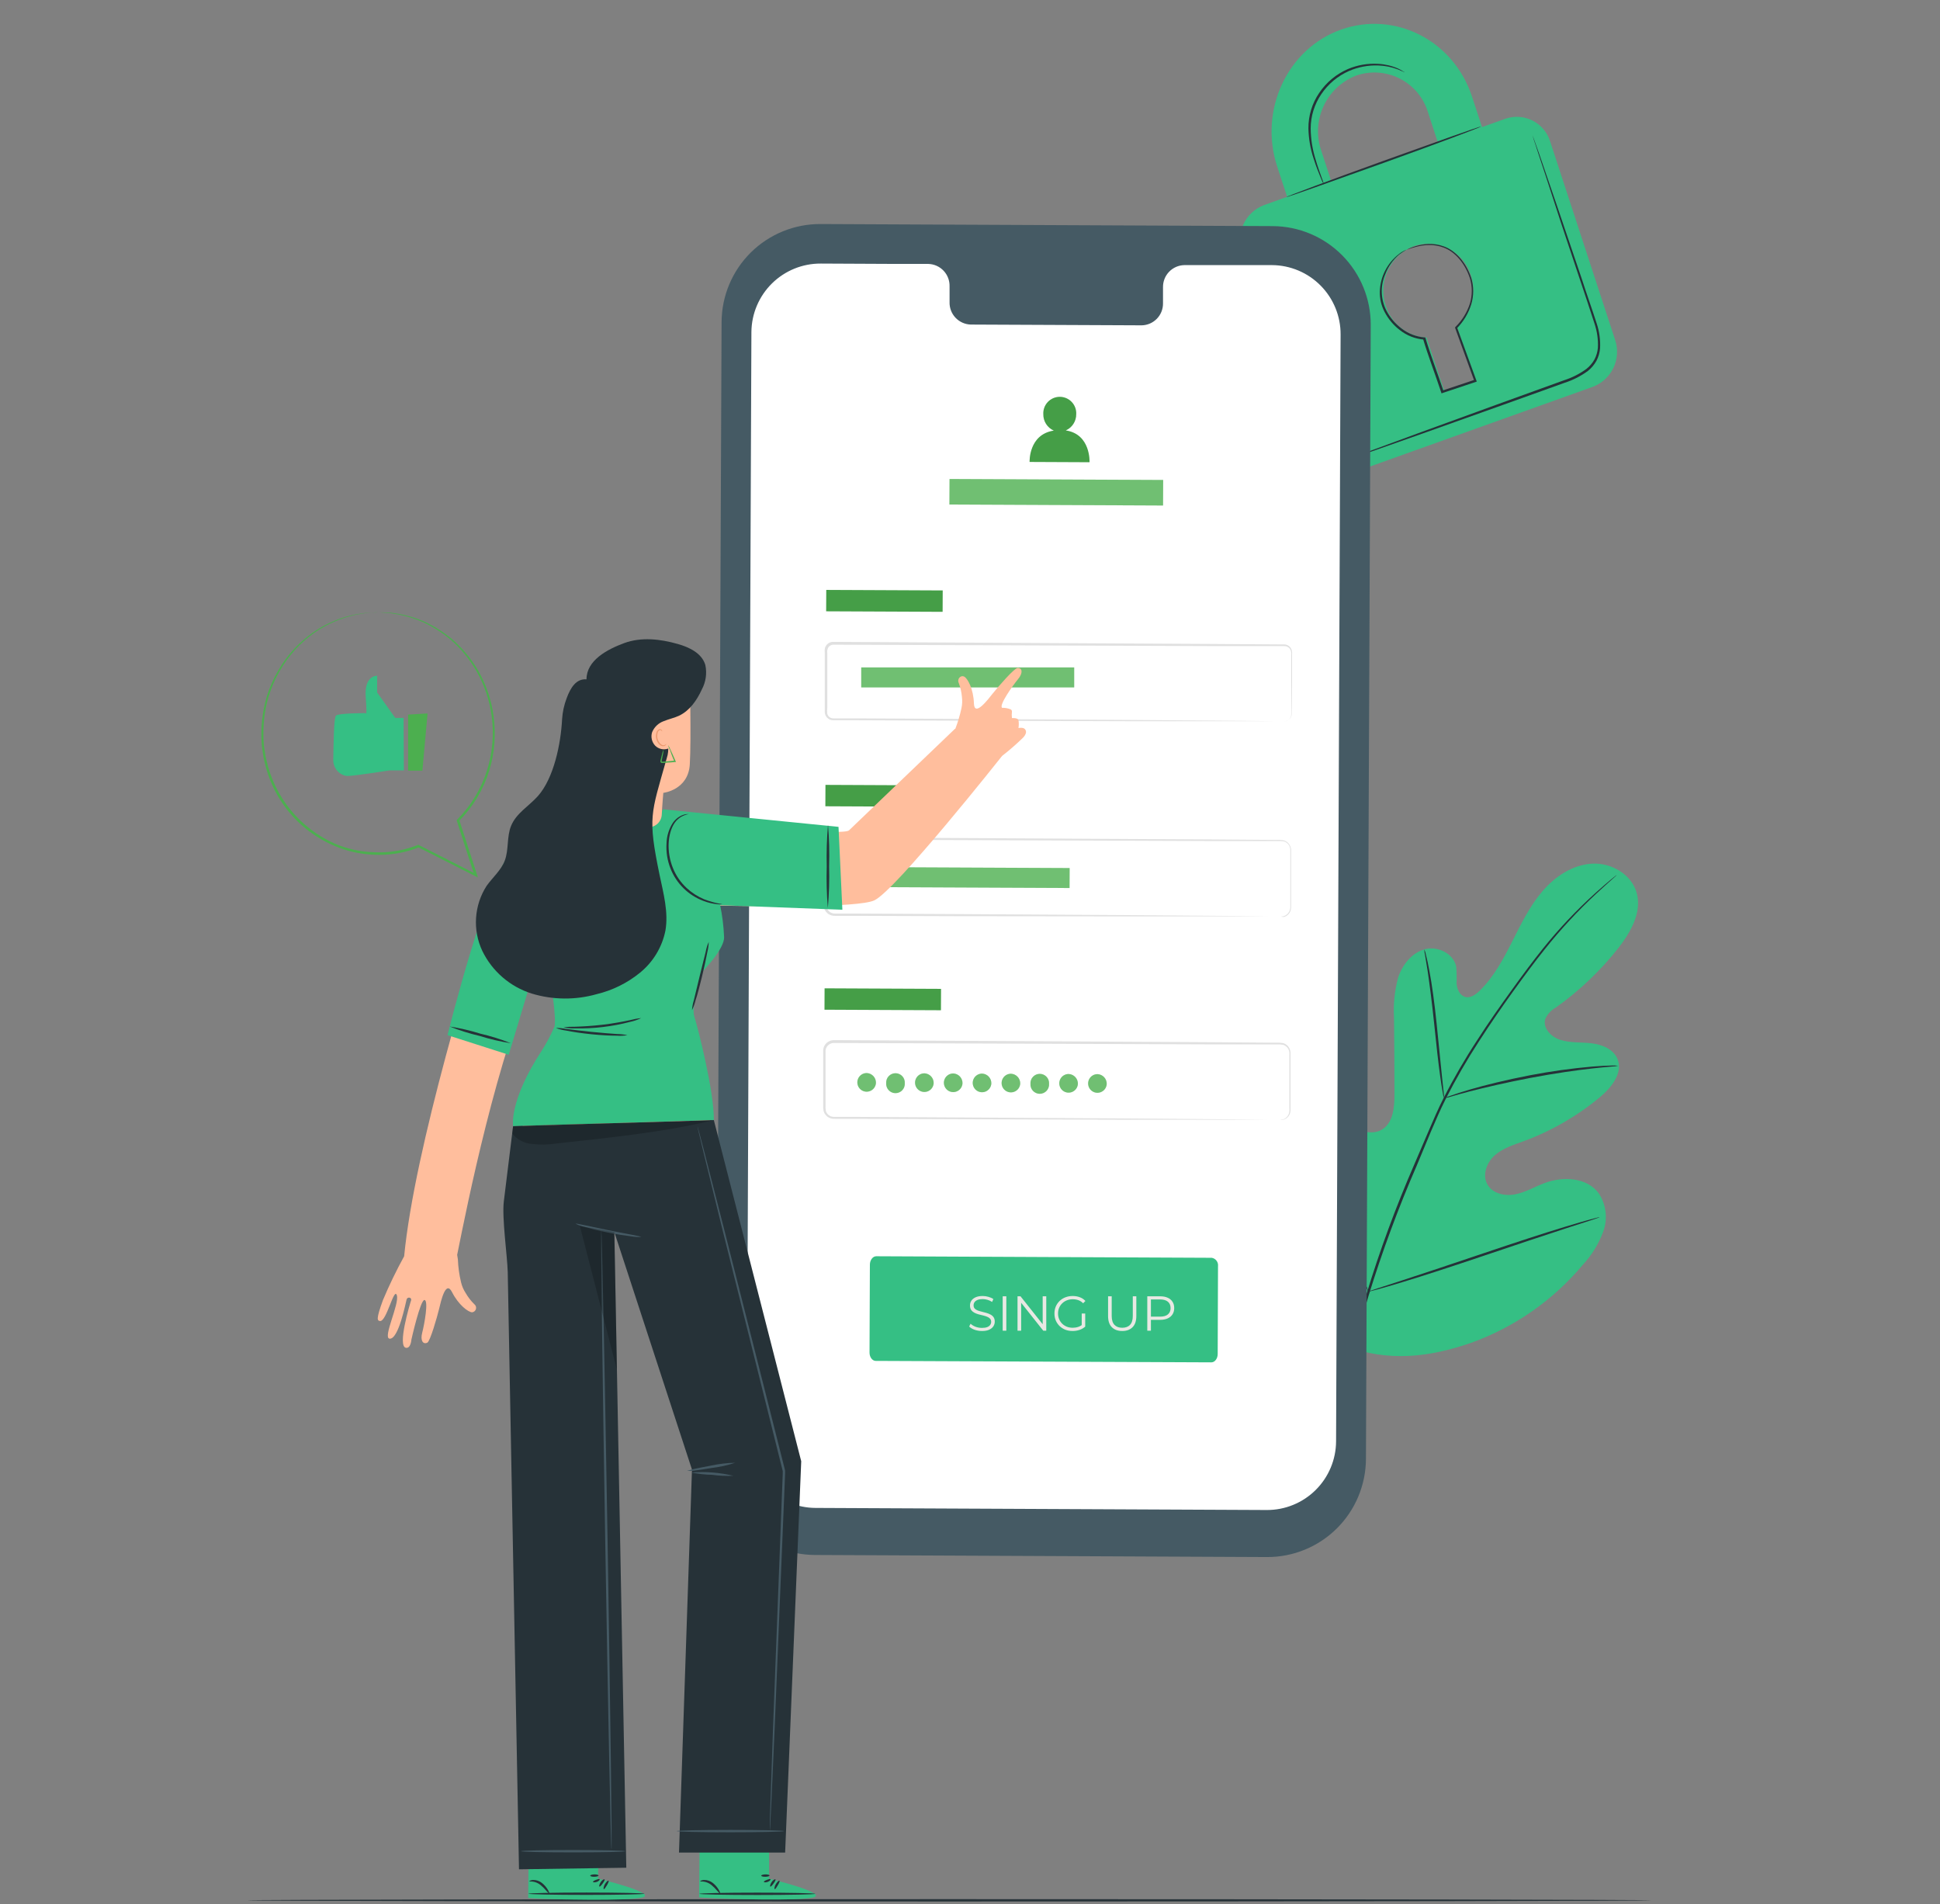 <svg width="321" height="315" viewBox="0 0 321 315" fill="none" xmlns="http://www.w3.org/2000/svg">
<rect x="0" y="0" width="321" height="315" fill="#808080" stroke="none"/>
<path d="M273.273 314.358C273.273 314.463 221.259 314.552 157.118 314.552C92.977 314.552 40.941 314.463 40.941 314.358C40.941 314.253 92.947 314.163 157.118 314.163C221.289 314.163 273.273 314.26 273.273 314.358Z" fill="#263238"/>
<path d="M222.592 222.659C211.019 214.577 208.398 199.574 208.855 186.084C208.929 183.836 208.682 181.454 209.753 179.484C210.825 177.514 213.326 176.159 215.341 177.103C217.012 177.889 217.738 179.837 218.675 181.447C219.924 183.592 221.755 185.34 223.955 186.488C225.386 187.237 227.161 187.687 228.577 186.908C230.525 185.836 230.749 183.162 230.734 180.915C230.734 176.735 230.709 172.561 230.659 168.391C230.525 166.152 230.752 163.906 231.333 161.74C232.03 159.612 233.581 157.642 235.7 157.043C237.82 156.444 240.464 157.68 240.944 159.867C241.026 160.793 241.049 161.724 241.011 162.653C241.071 163.59 241.506 164.616 242.382 164.901C243.258 165.185 244.172 164.534 244.846 163.874C247.153 161.627 248.726 158.698 250.187 155.807C251.648 152.916 253.078 149.942 255.176 147.478C257.273 145.013 260.172 143.058 263.415 142.871C266.658 142.684 270.037 144.676 270.846 147.822C271.655 150.968 269.819 154.182 267.849 156.736C264.877 160.527 261.373 163.87 257.445 166.661C256.679 167.079 256.067 167.733 255.7 168.526C255.213 170.024 256.629 171.522 258.104 171.994C259.775 172.548 261.587 172.376 263.348 172.586C265.108 172.795 266.981 173.56 267.647 175.207C268.561 177.499 266.644 179.896 264.763 181.469C260.988 184.615 256.701 187.091 252.09 188.788C250.442 189.387 248.711 189.919 247.378 191.072C246.045 192.226 245.251 194.241 246.052 195.821C246.854 197.402 248.914 197.904 250.644 197.581C252.374 197.259 253.91 196.331 255.558 195.709C258.636 194.548 262.606 194.758 264.546 197.417C265.147 198.333 265.528 199.376 265.658 200.463C265.788 201.551 265.664 202.654 265.295 203.686C264.546 205.74 263.392 207.622 261.902 209.222C256.996 215.083 250.622 219.537 243.431 222.128C236.292 224.6 229.678 225.274 222.585 222.674" fill="#35BF84"/>
<path d="M267.55 144.721C267.55 144.721 267.483 144.796 267.333 144.931L266.666 145.523C266.082 146.047 265.22 146.811 264.134 147.822C261.055 150.682 258.195 153.769 255.58 157.058C253.91 159.133 252.18 161.485 250.337 164.039C248.494 166.593 246.592 169.35 244.704 172.279C242.692 175.367 240.849 178.563 239.184 181.851C238.315 183.567 237.551 185.357 236.764 187.185L234.442 192.765C231.381 199.794 228.716 206.989 226.457 214.315C224.638 220.31 223.384 226.461 222.712 232.689C222.276 236.892 222.206 241.125 222.502 245.341C222.622 246.839 222.735 247.985 222.839 248.764C222.884 249.138 222.914 249.438 222.944 249.655V249.962C222.912 249.865 222.889 249.764 222.877 249.663C222.839 249.445 222.794 249.153 222.735 248.779C222.6 248.03 222.457 246.846 222.323 245.348C221.961 241.125 221.986 236.878 222.397 232.659C223.028 226.405 224.255 220.224 226.06 214.203C228.3 206.856 230.958 199.643 234.023 192.6L236.405 187.042C237.191 185.222 237.963 183.417 238.839 181.694C240.516 178.396 242.374 175.192 244.404 172.099C246.322 169.103 248.255 166.391 250.075 163.859C251.895 161.328 253.655 158.961 255.318 156.893C257.96 153.613 260.858 150.547 263.985 147.725C265.093 146.729 265.977 145.98 266.576 145.478L267.273 144.916C267.358 144.842 267.451 144.776 267.55 144.721Z" fill="#263238"/>
<path d="M238.936 181.679C238.831 181.371 238.758 181.052 238.719 180.728C238.599 180.106 238.464 179.23 238.307 178.091C237.985 175.844 237.655 172.766 237.303 169.357C236.951 165.949 236.554 162.863 236.225 160.639C236.052 159.53 235.903 158.639 235.798 158.017C235.716 157.699 235.673 157.372 235.67 157.043C235.799 157.343 235.892 157.657 235.948 157.979C236.112 158.594 236.3 159.477 236.509 160.594C236.936 162.841 237.356 165.897 237.708 169.312C238.06 172.728 238.359 175.724 238.592 178.054C238.704 179.102 238.801 179.994 238.876 180.705C238.935 181.027 238.955 181.353 238.936 181.679Z" fill="#263238"/>
<path d="M267.759 176.301C267.395 176.38 267.024 176.426 266.651 176.436C265.902 176.503 264.838 176.593 263.52 176.743C260.883 177.028 257.258 177.552 253.28 178.301C249.303 179.05 245.73 179.896 243.161 180.548C241.88 180.878 240.846 181.177 240.165 181.38C239.801 181.509 239.424 181.599 239.041 181.649C239.387 181.475 239.748 181.332 240.12 181.222C240.824 180.975 241.842 180.631 243.116 180.263C245.67 179.514 249.243 178.623 253.235 177.859C256.617 177.212 260.03 176.737 263.46 176.436C264.786 176.324 265.857 176.279 266.606 176.264C266.991 176.237 267.377 176.25 267.759 176.301Z" fill="#263238"/>
<path d="M226.427 213.678C226.347 213.57 226.282 213.452 226.232 213.326L225.738 212.285C225.311 211.379 224.734 210.038 224.045 208.398C222.652 205.102 220.877 200.488 218.989 195.364C217.102 190.241 215.364 185.627 214.045 182.293C213.401 180.675 212.869 179.35 212.472 178.361L212.053 177.29C211.995 177.166 211.954 177.035 211.933 176.9C212.013 177.009 212.078 177.127 212.128 177.252L212.622 178.294C213.042 179.2 213.626 180.541 214.315 182.181C215.708 185.477 217.484 190.091 219.371 195.214C221.259 200.338 222.997 204.952 224.315 208.285C224.959 209.903 225.491 211.229 225.88 212.218C226.053 212.645 226.195 212.967 226.307 213.289C226.365 213.412 226.406 213.544 226.427 213.678Z" fill="#263238"/>
<path d="M264.688 201.342C264.568 201.411 264.44 201.463 264.306 201.499L263.198 201.873L259.101 203.199C255.64 204.323 250.861 205.926 245.618 207.694C240.374 209.461 235.573 211.034 232.09 212.083C230.352 212.615 228.936 213.019 227.955 213.289L226.824 213.581C226.693 213.623 226.557 213.65 226.42 213.663C226.54 213.595 226.668 213.542 226.802 213.506L227.91 213.132L232.008 211.806C235.468 210.682 240.247 209.079 245.49 207.312C250.734 205.544 255.528 203.971 259.011 202.922C260.756 202.39 262.164 201.986 263.153 201.716L264.284 201.424C264.415 201.382 264.551 201.355 264.688 201.342Z" fill="#263238"/>
<path d="M249.079 19.646L245.221 21.024L243.566 15.983C240.524 6.687 230.832 1.751 221.926 4.889C213.02 8.028 208.278 18.222 211.319 27.518L212.975 32.559L209.102 33.945C207.625 34.518 206.426 35.637 205.754 37.072C205.081 38.506 204.987 40.144 205.492 41.645L216.225 74.446C216.448 75.189 216.818 75.88 217.313 76.478C217.808 77.075 218.419 77.567 219.107 77.924C219.796 78.281 220.55 78.496 221.324 78.556C222.097 78.616 222.875 78.52 223.611 78.273L263.588 63.974C265.084 63.402 266.3 62.273 266.98 60.823C267.661 59.373 267.752 57.715 267.235 56.199L256.494 23.398C256.266 22.657 255.89 21.97 255.39 21.377C254.89 20.784 254.275 20.298 253.583 19.947C252.891 19.597 252.136 19.39 251.362 19.338C250.588 19.286 249.811 19.391 249.079 19.646ZM218.607 24.889C217.787 22.472 217.935 19.831 219.018 17.52C220.102 15.21 222.037 13.408 224.42 12.492C225.596 12.09 226.842 11.928 228.082 12.018C229.322 12.107 230.532 12.445 231.638 13.012C232.745 13.579 233.726 14.363 234.523 15.318C235.32 16.272 235.917 17.377 236.277 18.567L237.925 23.608L220.255 29.93L218.607 24.889ZM241.079 53.997L243.82 62.371C243.871 62.539 243.854 62.72 243.775 62.876C243.695 63.032 243.559 63.152 243.393 63.21L239.551 64.581C239.398 64.623 239.234 64.605 239.095 64.529C238.955 64.454 238.85 64.328 238.802 64.176L236.038 55.84C234.514 55.757 233.051 55.21 231.846 54.273C230.642 53.336 229.752 52.053 229.296 50.596C228.645 48.67 228.764 46.567 229.628 44.727C230.492 42.887 232.035 41.452 233.933 40.724C234.87 40.404 235.862 40.275 236.85 40.347C237.838 40.418 238.801 40.688 239.682 41.139C240.564 41.591 241.345 42.215 241.98 42.975C242.615 43.735 243.091 44.615 243.378 45.563C243.86 47.042 243.9 48.631 243.493 50.133C243.086 51.635 242.249 52.985 241.086 54.019L241.079 53.997Z" fill="#35BF84"/>
<path d="M245.049 20.934C245.049 21.039 237.895 23.728 228.997 26.926C220.098 30.125 212.84 32.694 212.802 32.619C212.765 32.544 219.956 29.833 228.862 26.627C237.768 23.421 245.011 20.837 245.049 20.934Z" fill="#263238"/>
<path d="M253.543 22.312C253.576 22.377 253.603 22.445 253.625 22.514C253.685 22.664 253.753 22.859 253.842 23.099C254.037 23.645 254.307 24.402 254.644 25.346L257.52 33.72C258.719 37.271 260.149 41.48 261.737 46.154C262.486 48.499 263.37 50.941 264.194 53.51C264.635 54.834 264.826 56.228 264.756 57.622C264.693 58.347 264.486 59.052 264.149 59.697C263.789 60.34 263.309 60.907 262.734 61.367C261.576 62.212 260.292 62.867 258.929 63.307L255.071 64.693L247.768 67.307L235.401 71.712L227.049 74.648L224.802 75.397L224.203 75.592C224.139 75.62 224.07 75.638 224 75.644C224 75.644 224.06 75.644 224.188 75.554L224.772 75.322L227.019 74.476L235.326 71.42L247.67 66.925L254.959 64.289L258.816 62.895C260.141 62.473 261.388 61.838 262.509 61.015C263.044 60.588 263.492 60.062 263.827 59.465C264.144 58.868 264.336 58.213 264.389 57.54C264.458 56.197 264.275 54.853 263.85 53.577C263.041 51.031 262.187 48.566 261.415 46.222C259.857 41.54 258.419 37.316 257.281 33.765C256.142 30.215 255.183 27.361 254.524 25.353C254.21 24.372 253.97 23.608 253.775 23.054L253.595 22.454C253.573 22.409 253.555 22.361 253.543 22.312Z" fill="#263238"/>
<path d="M232.45 11.983C232.45 11.983 232.053 11.788 231.319 11.488C230.272 11.086 229.166 10.864 228.045 10.829C226.385 10.772 224.732 11.084 223.207 11.743C221.351 12.563 219.765 13.89 218.63 15.571C217.487 17.247 216.874 19.227 216.87 21.256C216.885 22.919 217.137 24.571 217.619 26.162C218.008 27.526 218.413 28.612 218.682 29.368C218.841 29.752 218.972 30.148 219.072 30.552C218.859 30.192 218.681 29.814 218.54 29.421C218.233 28.672 217.791 27.608 217.356 26.237C216.823 24.629 216.533 22.95 216.495 21.256C216.475 19.151 217.103 17.09 218.293 15.354C219.468 13.611 221.119 12.244 223.049 11.414C224.622 10.751 226.327 10.459 228.03 10.56C229.175 10.618 230.3 10.884 231.349 11.346C231.629 11.476 231.9 11.626 232.158 11.796C232.264 11.842 232.363 11.905 232.45 11.983Z" fill="#263238"/>
<path d="M232.794 41.293C232.914 41.221 233.039 41.158 233.169 41.106C233.544 40.937 233.932 40.799 234.33 40.694C234.961 40.508 235.612 40.397 236.27 40.364C237.164 40.316 238.059 40.451 238.899 40.761C240.817 41.435 242.577 43.39 243.446 46.005C243.862 47.407 243.862 48.901 243.446 50.304C242.984 51.827 242.156 53.213 241.034 54.341L241.079 54.139C242.075 56.873 243.161 59.839 244.285 62.933L244.352 63.12L244.165 63.188L242.449 63.757L238.704 65.008L238.517 65.068L238.457 64.88C237.431 61.779 236.307 58.888 235.461 56.049L235.626 56.177C234.161 56.055 232.765 55.505 231.611 54.596C230.566 53.792 229.71 52.769 229.101 51.6C228.552 50.563 228.279 49.402 228.307 48.229C228.342 47.03 228.641 45.854 229.184 44.784C229.727 43.715 230.499 42.778 231.446 42.042C231.836 41.726 232.273 41.473 232.742 41.293C232.319 41.544 231.909 41.817 231.513 42.109C230.473 42.989 229.676 44.122 229.199 45.398C228.789 46.36 228.597 47.401 228.637 48.446C228.678 49.491 228.949 50.515 229.431 51.443C230.029 52.568 230.865 53.549 231.88 54.319C232.982 55.183 234.313 55.704 235.708 55.817H235.835L235.873 55.929C236.697 58.716 237.828 61.63 238.869 64.746L238.622 64.626L242.367 63.375L244.075 62.798L243.955 63.053C242.839 59.959 241.76 56.986 240.772 54.252V54.139L240.861 54.049C241.95 52.968 242.762 51.639 243.228 50.177C243.626 48.835 243.626 47.406 243.228 46.065C242.412 43.548 240.727 41.638 238.899 40.964C238.09 40.651 237.226 40.506 236.36 40.536C235.713 40.551 235.069 40.639 234.442 40.799C233.326 41.076 232.802 41.331 232.794 41.293Z" fill="#263238"/>
<path d="M209.641 257.573L134.819 257.228C130.498 257.204 126.363 255.466 123.323 252.396C120.282 249.326 118.584 245.175 118.602 240.854L119.396 53.285C119.405 51.144 119.836 49.026 120.663 47.052C121.491 45.078 122.7 43.286 124.221 41.779C125.742 40.273 127.544 39.081 129.526 38.271C131.508 37.461 133.63 37.05 135.77 37.061L210.585 37.405C214.906 37.427 219.042 39.163 222.084 42.232C225.126 45.3 226.825 49.451 226.809 53.772L226.015 241.333C226.007 243.475 225.576 245.593 224.748 247.568C223.921 249.543 222.712 251.336 221.192 252.844C219.671 254.352 217.869 255.546 215.887 256.357C213.905 257.168 211.783 257.581 209.641 257.573Z" fill="#455A64"/>
<path d="M210.473 43.855H195.971C195.498 43.863 195.031 43.965 194.597 44.154C194.164 44.344 193.771 44.617 193.443 44.957C193.115 45.298 192.857 45.7 192.684 46.141C192.511 46.581 192.427 47.052 192.436 47.525V50.154C192.445 50.627 192.36 51.097 192.187 51.537C192.014 51.977 191.756 52.379 191.428 52.719C191.099 53.059 190.707 53.331 190.273 53.52C189.84 53.708 189.373 53.809 188.9 53.817L160.631 53.69C159.675 53.664 158.768 53.26 158.109 52.566C157.45 51.873 157.094 50.946 157.118 49.989V47.36C157.142 46.405 156.787 45.479 156.13 44.786C155.473 44.092 154.568 43.687 153.613 43.66H148.512L135.815 43.6C132.795 43.582 129.891 44.761 127.739 46.88C125.587 48.998 124.362 51.883 124.332 54.903L123.583 237.985C123.576 239.483 123.865 240.968 124.432 242.355C124.999 243.741 125.833 245.003 126.888 246.067C127.942 247.131 129.196 247.977 130.577 248.557C131.959 249.137 133.441 249.438 134.939 249.445L209.604 249.79C211.103 249.797 212.589 249.508 213.976 248.941C215.364 248.374 216.626 247.539 217.691 246.483C218.756 245.428 219.603 244.174 220.183 242.791C220.763 241.409 221.065 239.926 221.072 238.427L221.821 55.345C221.839 52.317 220.653 49.405 218.525 47.251C216.397 45.096 213.501 43.874 210.473 43.855Z" fill="white"/>
<path d="M200.428 225.364L144.909 225.124C144.332 225.124 143.868 224.495 143.875 223.731L143.935 209.207C143.935 208.458 144.407 207.813 144.984 207.813L200.503 208.068C200.823 208.123 201.109 208.3 201.301 208.561C201.494 208.822 201.578 209.147 201.537 209.469L201.484 223.978C201.484 224.749 201.005 225.371 200.428 225.364Z" fill="#35BF84"/>
<path d="M162.476 220.177C162.053 220.177 161.646 220.11 161.256 219.974C160.871 219.833 160.573 219.654 160.362 219.437L160.597 218.974C160.798 219.169 161.066 219.334 161.402 219.47C161.744 219.6 162.102 219.665 162.476 219.665C162.834 219.665 163.124 219.622 163.346 219.535C163.574 219.443 163.739 219.321 163.842 219.169C163.95 219.017 164.004 218.849 164.004 218.665C164.004 218.443 163.939 218.264 163.809 218.128C163.685 217.993 163.519 217.887 163.313 217.811C163.107 217.73 162.88 217.659 162.63 217.6C162.381 217.54 162.132 217.478 161.882 217.413C161.633 217.342 161.402 217.25 161.191 217.136C160.985 217.022 160.817 216.873 160.687 216.689C160.562 216.499 160.5 216.253 160.5 215.949C160.5 215.667 160.573 215.41 160.719 215.177C160.871 214.938 161.102 214.748 161.411 214.607C161.72 214.461 162.115 214.388 162.598 214.388C162.918 214.388 163.235 214.434 163.549 214.526C163.864 214.613 164.135 214.735 164.362 214.892L164.159 215.372C163.915 215.209 163.655 215.09 163.378 215.014C163.107 214.938 162.844 214.9 162.59 214.9C162.248 214.9 161.966 214.946 161.744 215.038C161.522 215.131 161.356 215.255 161.248 215.412C161.145 215.564 161.093 215.738 161.093 215.933C161.093 216.155 161.156 216.334 161.28 216.47C161.411 216.605 161.579 216.711 161.785 216.787C161.996 216.863 162.226 216.93 162.476 216.99C162.725 217.05 162.972 217.115 163.216 217.185C163.465 217.256 163.693 217.348 163.899 217.462C164.11 217.57 164.278 217.716 164.403 217.901C164.533 218.085 164.598 218.326 164.598 218.624C164.598 218.901 164.522 219.158 164.37 219.397C164.219 219.63 163.986 219.82 163.671 219.966C163.362 220.107 162.964 220.177 162.476 220.177ZM165.909 220.129V214.437H166.511V220.129H165.909ZM168.363 220.129V214.437H168.859L172.786 219.381H172.526V214.437H173.12V220.129H172.624L168.704 215.185H168.965V220.129H168.363ZM177.474 220.177C177.04 220.177 176.639 220.107 176.27 219.966C175.907 219.82 175.59 219.616 175.319 219.356C175.053 219.096 174.845 218.79 174.693 218.437C174.546 218.085 174.473 217.7 174.473 217.283C174.473 216.865 174.546 216.48 174.693 216.128C174.845 215.776 175.056 215.469 175.327 215.209C175.598 214.949 175.915 214.748 176.278 214.607C176.647 214.461 177.048 214.388 177.482 214.388C177.916 214.388 178.311 214.456 178.669 214.591C179.032 214.727 179.341 214.933 179.596 215.209L179.222 215.591C178.983 215.353 178.72 215.182 178.433 215.079C178.146 214.976 177.837 214.925 177.506 214.925C177.154 214.925 176.829 214.984 176.53 215.103C176.238 215.217 175.98 215.383 175.758 215.599C175.541 215.811 175.37 216.06 175.246 216.348C175.126 216.629 175.067 216.941 175.067 217.283C175.067 217.619 175.126 217.93 175.246 218.218C175.37 218.505 175.541 218.757 175.758 218.974C175.98 219.185 176.238 219.351 176.53 219.47C176.829 219.584 177.151 219.641 177.498 219.641C177.823 219.641 178.13 219.592 178.417 219.494C178.71 219.397 178.978 219.231 179.222 218.998L179.563 219.454C179.292 219.692 178.975 219.874 178.612 219.999C178.249 220.118 177.869 220.177 177.474 220.177ZM178.986 219.381V217.283H179.563V219.454L178.986 219.381ZM185.688 220.177C184.961 220.177 184.389 219.969 183.972 219.551C183.554 219.134 183.346 218.516 183.346 217.697V214.437H183.947V217.673C183.947 218.345 184.099 218.841 184.403 219.161C184.706 219.481 185.135 219.641 185.688 219.641C186.246 219.641 186.677 219.481 186.98 219.161C187.284 218.841 187.436 218.345 187.436 217.673V214.437H188.021V217.697C188.021 218.516 187.813 219.134 187.395 219.551C186.983 219.969 186.414 220.177 185.688 220.177ZM189.834 220.129V214.437H191.965C192.447 214.437 192.862 214.515 193.209 214.673C193.556 214.824 193.822 215.047 194.006 215.339C194.196 215.627 194.29 215.976 194.29 216.388C194.29 216.789 194.196 217.136 194.006 217.429C193.822 217.716 193.556 217.939 193.209 218.096C192.862 218.253 192.447 218.332 191.965 218.332H190.168L190.436 218.047V220.129H189.834ZM190.436 218.096L190.168 217.803H191.949C192.518 217.803 192.949 217.681 193.241 217.437C193.54 217.188 193.689 216.838 193.689 216.388C193.689 215.933 193.54 215.581 193.241 215.331C192.949 215.082 192.518 214.957 191.949 214.957H190.168L190.436 214.673V218.096Z" fill="#E8E8E3"/>
<path d="M155.983 97.674L136.718 97.586L136.701 101.122L155.967 101.209L155.983 97.674Z" fill="#4CAF4F"/>
<path opacity="0.1" d="M155.983 97.674L136.718 97.586L136.701 101.122L155.967 101.209L155.983 97.674Z" fill="black"/>
<path d="M212.458 119.381C212.609 119.366 212.758 119.33 212.9 119.276C213.107 119.195 213.287 119.057 213.42 118.878C213.552 118.699 213.632 118.487 213.649 118.265C213.649 117.074 213.649 115.336 213.649 113.104C213.649 111.988 213.649 110.737 213.649 109.359C213.649 109.022 213.649 108.67 213.649 108.317C213.698 107.976 213.623 107.628 213.439 107.336C213.336 107.196 213.202 107.082 213.047 107.003C212.892 106.924 212.721 106.881 212.548 106.879H211.379H200.555L137.905 106.647C137.745 106.644 137.586 106.68 137.443 106.752C137.299 106.824 137.175 106.929 137.081 107.059C136.9 107.352 136.831 107.7 136.886 108.04C136.886 108.789 136.886 109.538 136.886 110.287C136.886 111.786 136.886 113.284 136.886 114.782C136.886 115.531 136.886 116.28 136.886 117.029C136.855 117.378 136.855 117.729 136.886 118.078C136.926 118.227 136.999 118.366 137.1 118.483C137.202 118.599 137.328 118.692 137.471 118.752C137.618 118.81 137.776 118.839 137.935 118.834H141.748L158.384 118.924L186.548 119.096L205.537 119.246L210.697 119.306H212.038C212.345 119.306 212.495 119.306 212.495 119.306H212.038H210.697H205.537H186.548L158.384 119.216L141.748 119.149H137.935C137.725 119.157 137.516 119.121 137.321 119.044C137.124 118.96 136.948 118.832 136.808 118.669C136.668 118.507 136.567 118.315 136.512 118.108C136.469 117.911 136.453 117.709 136.467 117.508V116.954C136.467 116.205 136.467 115.456 136.467 114.707C136.467 113.209 136.467 111.711 136.467 110.213C136.467 109.464 136.467 108.714 136.467 107.965C136.453 107.766 136.453 107.566 136.467 107.366C136.495 107.146 136.58 106.937 136.714 106.759C136.843 106.579 137.014 106.432 137.213 106.331C137.411 106.231 137.631 106.18 137.853 106.183L200.503 106.527L211.327 106.602H212.495C212.701 106.602 212.904 106.652 213.086 106.747C213.269 106.842 213.426 106.98 213.544 107.149C213.755 107.475 213.84 107.866 213.784 108.25C213.784 108.602 213.784 108.954 213.784 109.291C213.784 110.655 213.784 111.905 213.784 113.036C213.784 115.284 213.731 117.006 213.716 118.205C213.698 118.435 213.614 118.656 213.475 118.84C213.335 119.025 213.146 119.165 212.93 119.246C212.788 119.334 212.624 119.381 212.458 119.381Z" fill="#E0E0E0"/>
<path d="M177.739 110.407H142.504V113.711H177.739V110.407Z" fill="#4CAF4F"/>
<path opacity="0.2" d="M177.739 110.407H142.504V113.711H177.739V110.407Z" fill="white"/>
<path d="M155.851 129.927L136.586 129.839L136.57 133.375L155.835 133.462L155.851 129.927Z" fill="#4CAF4F"/>
<path opacity="0.1" d="M155.851 129.927L136.586 129.839L136.57 133.375L155.835 133.462L155.851 129.927Z" fill="black"/>
<path d="M211.971 151.635C212.122 151.616 212.272 151.589 212.42 151.553C212.63 151.486 212.822 151.375 212.985 151.228C213.148 151.081 213.277 150.9 213.364 150.699C213.482 150.396 213.528 150.071 213.499 149.747C213.499 149.388 213.499 148.998 213.499 148.564C213.499 147.695 213.499 146.706 213.499 145.568V140.811C213.535 140.467 213.459 140.12 213.282 139.822C213.097 139.517 212.806 139.291 212.465 139.186C212.092 139.119 211.712 139.099 211.334 139.126H200.555L138.122 138.894C137.787 138.894 137.463 139.017 137.21 139.239C136.958 139.461 136.795 139.767 136.752 140.1C136.752 140.811 136.752 141.598 136.752 142.347C136.752 143.845 136.752 145.343 136.752 146.841C136.752 147.59 136.752 148.339 136.752 149.088C136.724 149.438 136.739 149.79 136.797 150.137C136.89 150.441 137.083 150.704 137.343 150.886C137.62 151.061 137.945 151.145 138.272 151.126H139.313H141.478L158.055 151.208L186.121 151.38L205.042 151.53L210.188 151.59H205.042H186.121L158.04 151.56L141.463 151.5H138.205C137.8 151.524 137.398 151.416 137.059 151.193C136.718 150.957 136.469 150.61 136.355 150.212C136.288 149.831 136.267 149.444 136.295 149.058C136.295 148.309 136.295 147.56 136.295 146.811C136.295 145.313 136.295 143.815 136.295 142.317C136.295 141.568 136.295 140.819 136.295 140.07C136.349 139.641 136.558 139.248 136.882 138.962C137.206 138.677 137.623 138.519 138.055 138.519L200.488 138.864L211.267 138.946C211.668 138.921 212.071 138.949 212.465 139.028C212.854 139.156 213.183 139.422 213.387 139.777C213.58 140.107 213.664 140.49 213.626 140.871C213.626 141.223 213.626 141.568 213.626 141.912C213.626 143.268 213.626 144.511 213.626 145.658C213.626 146.804 213.626 147.77 213.626 148.654C213.626 149.081 213.626 149.478 213.626 149.845C213.654 150.18 213.6 150.516 213.469 150.826C213.372 151.033 213.231 151.216 213.057 151.363C212.882 151.511 212.678 151.619 212.458 151.68C212.294 151.693 212.129 151.678 211.971 151.635Z" fill="#E0E0E0"/>
<path d="M155.706 163.58L136.441 163.493L136.425 167.028L155.69 167.116L155.706 163.58Z" fill="#4CAF4F"/>
<path opacity="0.1" d="M155.706 163.58L136.441 163.493L136.425 167.028L155.69 167.116L155.706 163.58Z" fill="black"/>
<path d="M211.821 185.275C211.972 185.257 212.122 185.229 212.27 185.192C212.479 185.126 212.671 185.016 212.833 184.87C212.996 184.724 213.126 184.546 213.214 184.346C213.332 184.043 213.378 183.718 213.349 183.394C213.349 183.027 213.349 182.645 213.349 182.203C213.349 181.342 213.349 180.346 213.349 179.207V174.451C213.385 174.106 213.309 173.76 213.132 173.462C212.943 173.162 212.653 172.939 212.315 172.833C211.943 172.764 211.563 172.741 211.184 172.766H200.406L137.973 172.533C137.637 172.534 137.313 172.657 137.06 172.879C136.808 173.1 136.645 173.406 136.602 173.739C136.602 174.488 136.602 175.237 136.602 175.986C136.602 177.484 136.602 178.983 136.602 180.481C136.602 181.23 136.602 181.979 136.602 182.728C136.574 183.075 136.589 183.425 136.647 183.769C136.736 184.075 136.93 184.339 137.194 184.518C137.468 184.698 137.795 184.782 138.122 184.758H141.381L157.957 184.848L186.024 185.02L204.945 185.17L210.091 185.23H204.945H186.024L157.957 185.147L141.381 185.08H138.122C137.717 185.107 137.314 184.999 136.976 184.773C136.635 184.537 136.387 184.19 136.272 183.791C136.205 183.411 136.185 183.023 136.212 182.638C136.212 181.889 136.212 181.14 136.212 180.391C136.212 178.893 136.212 177.395 136.212 175.897C136.212 175.147 136.212 174.398 136.212 173.612C136.265 173.184 136.473 172.791 136.795 172.505C137.118 172.22 137.534 172.062 137.965 172.061L200.398 172.406L211.177 172.488C211.578 172.464 211.981 172.491 212.375 172.571C212.764 172.698 213.093 172.965 213.297 173.32C213.49 173.65 213.574 174.033 213.536 174.413C213.536 174.765 213.536 175.118 213.536 175.455C213.536 176.81 213.536 178.054 213.536 179.2C213.536 180.346 213.536 181.312 213.536 182.196C213.536 182.623 213.536 183.02 213.536 183.387C213.565 183.722 213.511 184.059 213.379 184.368C213.282 184.575 213.141 184.758 212.967 184.906C212.792 185.053 212.588 185.161 212.368 185.222C212.192 185.282 212.005 185.3 211.821 185.275Z" fill="#E0E0E0"/>
<path d="M176.987 143.595L141.752 143.435L141.737 146.739L176.972 146.898L176.987 143.595Z" fill="#4CAF4F"/>
<path opacity="0.2" d="M176.987 143.595L141.752 143.435L141.737 146.739L176.972 146.898L176.987 143.595Z" fill="white"/>
<path d="M144.939 179.162C144.917 179.464 144.807 179.752 144.622 179.991C144.438 180.23 144.187 180.41 143.902 180.509C143.616 180.607 143.308 180.619 143.015 180.544C142.723 180.468 142.459 180.309 142.256 180.085C142.053 179.861 141.921 179.582 141.875 179.284C141.829 178.985 141.872 178.68 141.998 178.405C142.124 178.131 142.328 177.899 142.585 177.739C142.841 177.58 143.139 177.499 143.441 177.507C143.858 177.53 144.249 177.717 144.53 178.027C144.81 178.337 144.957 178.745 144.939 179.162Z" fill="#4CAF4F"/>
<path d="M149.71 179.185C149.725 179.396 149.696 179.608 149.625 179.807C149.555 180.007 149.444 180.19 149.299 180.345C149.155 180.499 148.98 180.623 148.786 180.707C148.592 180.792 148.383 180.835 148.171 180.835C147.959 180.835 147.75 180.792 147.556 180.707C147.362 180.623 147.187 180.499 147.043 180.345C146.898 180.19 146.787 180.007 146.716 179.807C146.646 179.608 146.617 179.396 146.632 179.185C146.617 178.974 146.646 178.762 146.716 178.562C146.787 178.363 146.898 178.18 147.043 178.025C147.187 177.87 147.362 177.747 147.556 177.662C147.75 177.578 147.959 177.534 148.171 177.534C148.383 177.534 148.592 177.578 148.786 177.662C148.98 177.747 149.155 177.87 149.299 178.025C149.444 178.18 149.555 178.363 149.625 178.562C149.696 178.762 149.725 178.974 149.71 179.185Z" fill="#4CAF4F"/>
<path d="M154.489 179.207C154.467 179.509 154.357 179.797 154.172 180.036C153.988 180.275 153.737 180.455 153.452 180.554C153.166 180.652 152.858 180.664 152.565 180.589C152.273 180.513 152.009 180.354 151.806 180.13C151.603 179.906 151.471 179.627 151.425 179.329C151.379 179.03 151.422 178.724 151.548 178.45C151.674 178.175 151.878 177.944 152.135 177.784C152.391 177.625 152.689 177.544 152.991 177.552C153.407 177.577 153.798 177.764 154.078 178.074C154.358 178.383 154.505 178.79 154.489 179.207Z" fill="#4CAF4F"/>
<path d="M159.26 179.23C159.238 179.531 159.128 179.819 158.944 180.059C158.759 180.298 158.509 180.478 158.223 180.576C157.938 180.674 157.629 180.686 157.337 180.611C157.044 180.536 156.78 180.376 156.577 180.152C156.375 179.928 156.242 179.65 156.196 179.351C156.15 179.052 156.193 178.747 156.319 178.472C156.446 178.198 156.65 177.966 156.906 177.807C157.163 177.647 157.46 177.566 157.762 177.574C158.179 177.599 158.569 177.787 158.849 178.096C159.129 178.406 159.277 178.813 159.26 179.23Z" fill="#4CAF4F"/>
<path d="M164.032 179.245C164.011 179.547 163.902 179.836 163.719 180.076C163.535 180.316 163.285 180.497 162.999 180.597C162.714 180.696 162.405 180.709 162.112 180.635C161.819 180.56 161.554 180.401 161.351 180.177C161.147 179.954 161.014 179.675 160.968 179.376C160.921 179.077 160.964 178.771 161.09 178.496C161.216 178.221 161.42 177.99 161.677 177.83C161.933 177.67 162.231 177.589 162.534 177.597C162.949 177.622 163.338 177.808 163.618 178.116C163.898 178.424 164.046 178.829 164.032 179.245Z" fill="#4CAF4F"/>
<path d="M168.811 179.267C168.79 179.567 168.683 179.855 168.501 180.095C168.319 180.334 168.071 180.516 167.787 180.616C167.504 180.717 167.197 180.733 166.905 180.661C166.613 180.59 166.348 180.434 166.142 180.214C165.937 179.994 165.801 179.719 165.75 179.422C165.7 179.126 165.737 178.821 165.857 178.545C165.978 178.269 166.176 178.035 166.428 177.87C166.68 177.706 166.974 177.619 167.275 177.619C167.697 177.635 168.096 177.817 168.383 178.126C168.671 178.435 168.825 178.845 168.811 179.267Z" fill="#4CAF4F"/>
<path d="M173.582 179.29C173.597 179.501 173.568 179.713 173.498 179.912C173.427 180.112 173.316 180.295 173.171 180.45C173.027 180.604 172.852 180.728 172.658 180.812C172.464 180.897 172.255 180.94 172.043 180.94C171.831 180.94 171.622 180.897 171.428 180.812C171.234 180.728 171.059 180.604 170.915 180.45C170.77 180.295 170.659 180.112 170.589 179.912C170.518 179.713 170.489 179.501 170.504 179.29C170.489 179.078 170.518 178.867 170.589 178.667C170.659 178.467 170.77 178.285 170.915 178.13C171.059 177.975 171.234 177.852 171.428 177.767C171.622 177.683 171.831 177.639 172.043 177.639C172.255 177.639 172.464 177.683 172.658 177.767C172.852 177.852 173.027 177.975 173.171 178.13C173.316 178.285 173.427 178.467 173.498 178.667C173.568 178.867 173.597 179.078 173.582 179.29Z" fill="#4CAF4F"/>
<path d="M178.354 179.312C178.333 179.612 178.226 179.9 178.044 180.14C177.862 180.379 177.614 180.561 177.33 180.661C177.047 180.762 176.74 180.778 176.448 180.706C176.155 180.635 175.89 180.479 175.685 180.259C175.48 180.039 175.344 179.764 175.293 179.467C175.243 179.171 175.28 178.866 175.4 178.59C175.52 178.314 175.719 178.08 175.971 177.915C176.223 177.751 176.517 177.663 176.818 177.664C177.24 177.68 177.639 177.862 177.926 178.171C178.214 178.48 178.368 178.89 178.354 179.312Z" fill="#4CAF4F"/>
<path d="M183.125 179.335C183.104 179.636 182.995 179.925 182.812 180.166C182.628 180.406 182.378 180.587 182.092 180.687C181.807 180.786 181.498 180.799 181.205 180.725C180.912 180.65 180.647 180.491 180.444 180.267C180.24 180.043 180.107 179.765 180.061 179.466C180.014 179.167 180.057 178.861 180.183 178.586C180.309 178.311 180.513 178.079 180.77 177.919C181.026 177.76 181.325 177.679 181.627 177.687C182.042 177.712 182.431 177.898 182.711 178.206C182.991 178.514 183.139 178.919 183.125 179.335Z" fill="#4CAF4F"/>
<g opacity="0.2">
<path d="M144.939 179.162C144.917 179.464 144.807 179.752 144.622 179.991C144.438 180.23 144.187 180.41 143.902 180.509C143.616 180.607 143.308 180.619 143.015 180.544C142.723 180.468 142.459 180.309 142.256 180.085C142.053 179.861 141.921 179.582 141.875 179.284C141.829 178.985 141.872 178.68 141.998 178.405C142.124 178.131 142.328 177.899 142.585 177.739C142.841 177.58 143.139 177.499 143.441 177.507C143.858 177.53 144.249 177.717 144.53 178.027C144.81 178.337 144.957 178.745 144.939 179.162Z" fill="white"/>
<path d="M149.71 179.185C149.725 179.396 149.696 179.608 149.625 179.807C149.555 180.007 149.444 180.19 149.299 180.345C149.155 180.5 148.98 180.623 148.786 180.707C148.592 180.792 148.383 180.835 148.171 180.835C147.959 180.835 147.75 180.792 147.556 180.707C147.362 180.623 147.187 180.5 147.043 180.345C146.898 180.19 146.787 180.007 146.716 179.807C146.646 179.608 146.617 179.396 146.632 179.185C146.617 178.974 146.646 178.762 146.716 178.562C146.787 178.363 146.898 178.18 147.043 178.025C147.187 177.87 147.362 177.747 147.556 177.662C147.75 177.578 147.959 177.534 148.171 177.534C148.383 177.534 148.592 177.578 148.786 177.662C148.98 177.747 149.155 177.87 149.299 178.025C149.444 178.18 149.555 178.363 149.625 178.562C149.696 178.762 149.725 178.974 149.71 179.185Z" fill="white"/>
<path d="M154.489 179.207C154.467 179.509 154.357 179.797 154.173 180.036C153.988 180.275 153.738 180.455 153.452 180.554C153.166 180.652 152.858 180.664 152.565 180.589C152.273 180.513 152.009 180.354 151.806 180.13C151.603 179.906 151.471 179.627 151.425 179.329C151.379 179.03 151.422 178.724 151.548 178.45C151.674 178.175 151.878 177.944 152.135 177.784C152.391 177.625 152.689 177.544 152.991 177.552C153.408 177.577 153.798 177.764 154.078 178.074C154.358 178.383 154.506 178.79 154.489 179.207Z" fill="white"/>
<path d="M159.26 179.23C159.238 179.531 159.128 179.819 158.944 180.059C158.759 180.298 158.509 180.478 158.223 180.576C157.938 180.674 157.629 180.686 157.337 180.611C157.044 180.536 156.78 180.376 156.577 180.152C156.375 179.928 156.242 179.65 156.196 179.351C156.15 179.052 156.193 178.747 156.319 178.472C156.446 178.198 156.65 177.966 156.906 177.807C157.163 177.647 157.46 177.566 157.762 177.574C158.179 177.599 158.569 177.787 158.849 178.096C159.129 178.406 159.277 178.813 159.26 179.23Z" fill="white"/>
<path d="M164.032 179.245C164.011 179.546 163.902 179.835 163.719 180.076C163.535 180.316 163.285 180.497 162.999 180.597C162.714 180.696 162.405 180.709 162.112 180.635C161.819 180.56 161.554 180.401 161.351 180.177C161.147 179.953 161.014 179.675 160.968 179.376C160.921 179.077 160.964 178.771 161.09 178.496C161.216 178.221 161.42 177.989 161.677 177.83C161.933 177.67 162.231 177.589 162.534 177.597C162.949 177.622 163.338 177.808 163.618 178.116C163.898 178.424 164.046 178.829 164.032 179.245Z" fill="white"/>
<path d="M168.811 179.267C168.79 179.567 168.683 179.855 168.501 180.095C168.319 180.334 168.071 180.516 167.787 180.616C167.504 180.717 167.197 180.733 166.905 180.661C166.613 180.59 166.348 180.434 166.142 180.214C165.937 179.994 165.801 179.719 165.75 179.422C165.7 179.126 165.737 178.821 165.857 178.545C165.978 178.269 166.176 178.035 166.428 177.87C166.68 177.706 166.974 177.619 167.275 177.619C167.697 177.635 168.096 177.817 168.383 178.126C168.671 178.435 168.825 178.845 168.811 179.267Z" fill="white"/>
<path d="M173.582 179.29C173.597 179.501 173.568 179.713 173.498 179.912C173.427 180.112 173.316 180.295 173.171 180.45C173.027 180.604 172.852 180.728 172.658 180.812C172.464 180.897 172.255 180.94 172.043 180.94C171.831 180.94 171.622 180.897 171.428 180.812C171.234 180.728 171.059 180.604 170.915 180.45C170.77 180.295 170.659 180.112 170.589 179.912C170.518 179.713 170.489 179.501 170.504 179.29C170.489 179.078 170.518 178.867 170.589 178.667C170.659 178.467 170.77 178.285 170.915 178.13C171.059 177.975 171.234 177.852 171.428 177.767C171.622 177.683 171.831 177.639 172.043 177.639C172.255 177.639 172.464 177.683 172.658 177.767C172.852 177.852 173.027 177.975 173.171 178.13C173.316 178.285 173.427 178.467 173.498 178.667C173.568 178.867 173.597 179.078 173.582 179.29Z" fill="white"/>
<path d="M178.354 179.312C178.333 179.612 178.226 179.9 178.044 180.14C177.862 180.379 177.614 180.561 177.33 180.661C177.047 180.762 176.74 180.778 176.448 180.706C176.155 180.635 175.89 180.479 175.685 180.259C175.48 180.039 175.344 179.764 175.293 179.467C175.243 179.171 175.28 178.866 175.4 178.59C175.52 178.314 175.719 178.08 175.971 177.915C176.223 177.751 176.517 177.663 176.818 177.664C177.24 177.68 177.639 177.862 177.926 178.171C178.214 178.48 178.368 178.89 178.354 179.312Z" fill="white"/>
<path d="M183.125 179.335C183.105 179.636 182.996 179.925 182.812 180.166C182.628 180.406 182.378 180.587 182.093 180.687C181.807 180.786 181.498 180.799 181.205 180.725C180.912 180.65 180.647 180.491 180.444 180.267C180.241 180.043 180.107 179.765 180.061 179.466C180.015 179.167 180.057 178.861 180.183 178.586C180.309 178.311 180.513 178.079 180.77 177.919C181.027 177.76 181.325 177.679 181.627 177.687C182.042 177.712 182.431 177.898 182.711 178.206C182.991 178.514 183.14 178.919 183.125 179.335Z" fill="white"/>
</g>
<path d="M176.346 71.202C176.866 70.973 177.308 70.596 177.615 70.118C177.923 69.64 178.083 69.082 178.076 68.513C178.096 68.144 178.04 67.774 177.912 67.427C177.783 67.08 177.586 66.762 177.331 66.494C177.077 66.225 176.77 66.011 176.43 65.865C176.09 65.719 175.724 65.644 175.353 65.644C174.983 65.644 174.617 65.719 174.277 65.865C173.937 66.011 173.63 66.225 173.376 66.494C173.121 66.762 172.924 67.08 172.795 67.427C172.667 67.774 172.611 68.144 172.631 68.513C172.619 69.088 172.778 69.652 173.088 70.136C173.397 70.62 173.843 71.001 174.368 71.232C170.174 71.862 170.361 76.416 170.361 76.416L180.278 76.461C180.278 76.461 180.511 71.824 176.346 71.202Z" fill="#4CAF4F"/>
<path opacity="0.1" d="M176.346 71.202C176.866 70.973 177.308 70.596 177.615 70.118C177.923 69.64 178.083 69.082 178.076 68.513C178.096 68.144 178.04 67.774 177.912 67.427C177.783 67.08 177.586 66.762 177.331 66.494C177.077 66.225 176.77 66.011 176.43 65.865C176.09 65.719 175.724 65.644 175.353 65.644C174.983 65.644 174.617 65.719 174.277 65.865C173.937 66.011 173.63 66.225 173.376 66.494C173.121 66.762 172.924 67.08 172.795 67.427C172.667 67.774 172.611 68.144 172.631 68.513C172.619 69.088 172.778 69.652 173.088 70.136C173.397 70.62 173.843 71.001 174.368 71.232C170.174 71.862 170.361 76.416 170.361 76.416L180.278 76.461C180.278 76.461 180.511 71.824 176.346 71.202Z" fill="black"/>
<path d="M192.462 79.398L157.115 79.237L157.095 83.462L192.442 83.623L192.462 79.398Z" fill="#4CAF4F"/>
<path opacity="0.2" d="M192.462 79.398L157.115 79.237L157.095 83.462L192.442 83.623L192.462 79.398Z" fill="white"/>
<path d="M62.514 101.292H62.162L61.143 101.367C60.592 101.4 60.043 101.472 59.502 101.584C59.152 101.633 58.805 101.7 58.461 101.786L57.3 102.108C55.324 102.714 53.46 103.638 51.78 104.842C49.56 106.453 47.707 108.516 46.342 110.894C45.539 112.266 44.901 113.726 44.439 115.246C43.954 116.899 43.675 118.604 43.608 120.325C43.563 121.229 43.578 122.135 43.653 123.036C43.653 123.493 43.78 123.95 43.84 124.415C43.89 124.883 43.978 125.346 44.102 125.8C44.776 128.806 46.142 131.613 48.093 133.997C50.044 136.381 52.525 138.276 55.338 139.53C57.374 140.409 59.556 140.899 61.772 140.976C64.061 141.102 66.352 140.774 68.513 140.01L69.173 139.763H69.263L69.338 139.808L78.783 144.601L78.506 144.841C77.495 141.71 76.521 138.677 75.577 135.763V135.65L75.659 135.568C77.951 133.26 79.652 130.434 80.618 127.328C81.493 124.49 81.749 121.496 81.367 118.55C81.028 115.931 80.186 113.403 78.888 111.104C77.769 109.129 76.326 107.357 74.618 105.861C73.21 104.677 71.651 103.685 69.982 102.91C68.719 102.365 67.404 101.951 66.057 101.674L64.559 101.426L63.472 101.344L62.813 101.299H62.589C62.663 101.291 62.739 101.291 62.813 101.299H63.48L64.566 101.344L66.064 101.561C67.428 101.818 68.761 102.217 70.042 102.752C71.739 103.518 73.326 104.508 74.761 105.696C76.499 107.185 77.973 108.958 79.12 110.939C80.455 113.263 81.323 115.826 81.674 118.482C82.088 121.474 81.85 124.52 80.978 127.411C80.005 130.581 78.278 133.467 75.944 135.823L75.989 135.628C76.933 138.542 77.914 141.575 78.933 144.699L79.075 145.156L78.648 144.939L69.203 140.152H69.367L68.693 140.399C66.49 141.175 64.157 141.51 61.825 141.388C59.561 141.302 57.333 140.794 55.255 139.89C51.293 138.193 47.996 135.243 45.87 131.493C44.892 129.761 44.177 127.893 43.75 125.95C43.633 125.484 43.546 125.011 43.488 124.535C43.428 124.063 43.331 123.598 43.308 123.134C43.105 120.469 43.387 117.789 44.14 115.224C44.613 113.683 45.269 112.204 46.095 110.819C47.492 108.419 49.384 106.344 51.645 104.73C53.353 103.522 55.248 102.606 57.255 102.018L58.431 101.719C58.778 101.638 59.127 101.576 59.48 101.531C60.027 101.43 60.58 101.37 61.135 101.352L62.162 101.314C62.278 101.298 62.396 101.291 62.514 101.292Z" fill="#4CAF4F"/>
<path d="M66.783 118.759H65.397L62.401 114.55V111.786C62.401 111.786 60.259 111.651 60.514 115.269C60.768 118.887 60.514 117.965 60.514 117.965C60.514 117.965 55.967 117.965 55.593 118.377C55.218 118.789 55.196 123.179 55.143 125.628C55.114 126.219 55.284 126.802 55.624 127.285C55.965 127.768 56.457 128.123 57.023 128.295C57.182 128.339 57.345 128.361 57.51 128.362C58.649 128.362 64.439 127.441 64.439 127.441H66.828L66.783 118.759Z" fill="#35BF84"/>
<path d="M70.746 118.018L69.892 127.486H67.525V118.213L70.746 118.018Z" fill="#4CAF4F"/>
<path d="M98.977 310.77V304.365L87.494 304.283L87.397 313.968L88.109 314.021C91.277 314.223 104.228 314.523 106.355 313.863C108.722 313.129 98.977 310.77 98.977 310.77Z" fill="#35BF84"/>
<path d="M106.625 313.264C106.625 313.369 102.325 313.459 97.03 313.459C91.734 313.459 87.434 313.369 87.434 313.264C87.434 313.159 91.734 313.069 97.03 313.069C102.325 313.069 106.625 313.159 106.625 313.264Z" fill="#263238"/>
<path d="M99.18 312.081C99.082 312.028 99.18 311.691 99.412 311.332C99.644 310.972 99.959 310.822 100.034 310.897C100.108 310.972 99.951 311.257 99.726 311.564C99.502 311.871 99.277 312.133 99.18 312.081Z" fill="#263238"/>
<path d="M99.913 312.5C99.809 312.5 99.861 312.081 100.086 311.684C100.31 311.287 100.61 311.047 100.692 311.107C100.775 311.167 100.64 311.504 100.43 311.856C100.221 312.208 100.011 312.538 99.913 312.5Z" fill="#263238"/>
<path d="M90.895 313.234C90.85 313.234 90.678 313.099 90.431 312.815C90.129 312.449 89.793 312.113 89.427 311.811C89.067 311.523 88.639 311.335 88.184 311.264C87.832 311.219 87.607 311.264 87.584 311.219C87.562 311.174 87.779 311.017 88.191 310.987C88.735 310.975 89.265 311.156 89.689 311.496C90.086 311.82 90.421 312.214 90.678 312.657C90.85 312.987 90.94 313.204 90.895 313.234Z" fill="#263238"/>
<path d="M99.217 310.875C99.269 310.965 99.075 311.189 98.745 311.309C98.415 311.429 98.123 311.384 98.108 311.309C98.093 311.234 98.326 311.077 98.61 310.972C98.895 310.867 99.157 310.785 99.217 310.875Z" fill="#263238"/>
<path d="M99.037 310.253C99.037 310.365 98.737 310.455 98.348 310.463C97.958 310.47 97.651 310.38 97.659 310.275C97.666 310.171 97.973 310.073 98.348 310.066C98.722 310.058 99.022 310.148 99.037 310.253Z" fill="#263238"/>
<path d="M127.254 310.77V304.365L115.771 304.283L115.673 313.871L116.385 313.923C119.553 314.126 132.512 314.523 134.632 313.863C136.999 313.129 127.254 310.77 127.254 310.77Z" fill="#35BF84"/>
<path d="M134.901 313.279C134.901 313.384 130.609 313.474 125.306 313.474C120.003 313.474 115.718 313.384 115.718 313.279C115.718 313.174 120.01 313.084 125.306 313.084C130.602 313.084 134.901 313.174 134.901 313.279Z" fill="#263238"/>
<path d="M127.456 312.081C127.366 312.028 127.456 311.691 127.688 311.332C127.92 310.972 128.235 310.822 128.31 310.897C128.385 310.972 128.227 311.257 128.003 311.564C127.778 311.871 127.553 312.133 127.456 312.081Z" fill="#263238"/>
<path d="M128.19 312.5C128.093 312.5 128.137 312.081 128.37 311.684C128.602 311.287 128.894 311.047 128.976 311.107C129.059 311.167 128.916 311.504 128.707 311.856C128.497 312.208 128.295 312.538 128.19 312.5Z" fill="#263238"/>
<path d="M119.171 313.234C119.127 313.234 118.962 313.099 118.707 312.815C118.405 312.449 118.069 312.113 117.703 311.811C117.344 311.523 116.915 311.335 116.46 311.264C116.115 311.219 115.883 311.264 115.861 311.219C115.838 311.174 116.055 311.017 116.467 310.987C117.011 310.975 117.542 311.156 117.966 311.496C118.365 311.818 118.7 312.212 118.954 312.657C119.127 312.987 119.216 313.204 119.171 313.234Z" fill="#263238"/>
<path d="M127.493 310.875C127.546 310.965 127.351 311.189 127.021 311.309C126.692 311.429 126.4 311.384 126.385 311.309C126.37 311.234 126.602 311.077 126.887 310.972C127.171 310.867 127.433 310.785 127.493 310.875Z" fill="#263238"/>
<path d="M127.329 310.253C127.329 310.365 127.029 310.455 126.64 310.463C126.25 310.47 125.95 310.38 125.958 310.275C125.965 310.171 126.265 310.073 126.64 310.066C127.014 310.058 127.329 310.148 127.329 310.253Z" fill="#263238"/>
<path d="M169.56 120.587C169.26 120.28 168.519 120.43 168.519 120.43C168.593 119.998 168.593 119.558 168.519 119.126C168.384 118.707 167.44 118.789 167.44 118.789C167.396 118.436 167.396 118.079 167.44 117.726C167.447 117.647 167.431 117.569 167.392 117.5C167.353 117.432 167.294 117.377 167.223 117.344C166.776 117.162 166.297 117.075 165.815 117.089C165.238 116.677 167.575 113.404 168.444 112.355C169.313 111.306 169.155 110.49 168.384 110.49C167.852 110.49 165.125 113.636 164.286 114.692C163.448 115.748 161.223 118.684 161.148 116.34C161.073 113.995 160.129 112.228 159.538 111.928C158.946 111.628 158.317 112.333 158.639 112.984C158.922 113.725 159.098 114.501 159.163 115.291C159.244 115.92 159.216 116.559 159.081 117.179C158.832 118.332 158.494 119.464 158.069 120.565H158.009C158.009 120.565 141.665 136.242 140.482 137.358C139.426 138.362 118.183 136.167 113.921 135.718C112.472 135.506 111.01 135.406 109.546 135.418C107.696 135.501 107.366 135.763 105.524 135.785C100.87 135.837 96.228 136.245 91.636 137.006C89.558 137.36 87.616 138.277 86.023 139.659C84.43 141.04 83.247 142.833 82.603 144.841C78.311 158.249 68.588 189.986 66.873 207.813C65.577 210.164 64.407 212.582 63.367 215.057C62.161 218.338 62.454 218.45 62.858 218.525C63.952 218.727 65.195 212.84 65.66 214.263C66.124 215.686 63.3 221.281 64.446 221.446C65.944 221.656 67.135 215.454 67.278 214.959C67.42 214.465 68.161 214.622 68.027 215.087C67.809 215.746 65.704 222.734 67.173 222.959C67.982 223.079 68.072 221.603 68.072 221.603C68.072 221.603 69.57 214.914 70.251 215.049C70.933 215.184 70.206 219.132 69.862 220.45C69.517 221.768 69.997 222.435 70.701 222.113C71.18 221.888 72.326 217.881 72.641 216.577C72.955 215.274 73.742 211.664 74.798 213.753C75.854 215.843 77.457 217.057 78.116 217.087C78.265 217.069 78.405 217.008 78.518 216.911C78.632 216.814 78.713 216.684 78.753 216.54C78.792 216.396 78.788 216.243 78.74 216.102C78.692 215.96 78.602 215.836 78.483 215.746C77.916 215.192 77.43 214.562 77.038 213.873C76.688 213.337 76.435 212.744 76.288 212.12C75.987 210.878 75.811 209.608 75.764 208.33L75.644 207.581C77.322 199.274 82.154 174.893 89.127 159.32L91.989 165.208L93.232 169.567L85.607 188.391L118.13 187.964L113.276 169.282L119.171 149.807C125.546 149.95 141.912 150.189 144.639 148.953C148.07 147.455 165.815 125.044 165.815 125.044C166.971 124.145 168.079 123.185 169.133 122.167C169.133 122.167 170.211 121.261 169.56 120.587Z" fill="#FFBE9D"/>
<path d="M84.176 174.481C85.12 171.26 89.966 155.335 89.966 155.335C89.966 155.335 92.348 168.316 91.719 169.882C91.14 171.222 90.456 172.514 89.674 173.747C84.176 182.114 84.895 186.301 84.895 186.301L118.115 185.29C118.19 180.646 115.441 169.844 114.872 168.122C114.303 166.399 116.198 160.758 116.198 160.758C116.198 160.758 119.943 156.946 119.808 154.983C119.737 153.22 119.519 151.467 119.156 149.74L139.381 150.489L138.744 136.781L109.696 133.875C108.685 136.729 99.539 135.328 99.539 135.328C89.666 135.658 89.052 137.471 84.948 140.661C80.843 143.852 74.049 171.238 74.049 171.238L84.176 174.481Z" fill="#35BF84"/>
<path d="M103.816 171.238C103.24 171.34 102.654 171.371 102.071 171.327C100.985 171.327 99.494 171.253 97.854 171.088C96.213 170.923 94.73 170.691 93.674 170.481C93.092 170.406 92.521 170.26 91.974 170.047C92.559 170.047 93.144 170.102 93.719 170.211C94.783 170.346 96.258 170.533 97.891 170.698C99.524 170.863 101.007 170.975 102.078 171.05C102.662 171.058 103.244 171.12 103.816 171.238Z" fill="#263238"/>
<path d="M106.093 168.414C105.517 168.696 104.908 168.905 104.28 169.035C101.292 169.821 98.209 170.186 95.12 170.121C94.48 170.142 93.841 170.082 93.217 169.942C93.848 169.862 94.484 169.829 95.12 169.844C96.296 169.807 97.914 169.724 99.696 169.515C101.479 169.305 103.067 169.005 104.191 168.766C104.815 168.599 105.451 168.481 106.093 168.414Z" fill="#263238"/>
<path d="M117.269 155.815C117.254 156.386 117.176 156.953 117.037 157.508C116.842 158.549 116.542 159.972 116.16 161.53C115.778 163.088 115.411 164.526 115.082 165.5C114.949 166.057 114.753 166.598 114.497 167.11C114.539 166.541 114.645 165.978 114.812 165.432C115.097 164.264 115.419 162.916 115.778 161.44C116.138 159.964 116.482 158.616 116.767 157.448C116.868 156.885 117.037 156.337 117.269 155.815Z" fill="#263238"/>
<path d="M84.528 172.571C82.795 172.303 81.085 171.905 79.412 171.38C77.703 170.98 76.025 170.454 74.394 169.807C76.126 170.079 77.835 170.477 79.51 170.998C81.219 171.396 82.897 171.922 84.528 172.571Z" fill="#263238"/>
<path d="M119.516 149.575C119.233 149.624 118.945 149.624 118.662 149.575C117.88 149.495 117.111 149.311 116.377 149.028C115.152 148.568 114.037 147.856 113.103 146.939C112.169 146.022 111.437 144.919 110.954 143.703C110.421 142.364 110.193 140.923 110.288 139.485C110.321 138.3 110.676 137.145 111.314 136.145C111.763 135.471 112.433 134.975 113.209 134.744C113.416 134.687 113.631 134.659 113.846 134.662C113.995 134.662 114.07 134.662 114.07 134.662C114.07 134.662 113.756 134.662 113.254 134.864C112.542 135.127 111.938 135.62 111.539 136.265C110.52 137.868 110.235 140.796 111.321 143.53C111.827 144.819 112.618 145.977 113.636 146.916C114.47 147.684 115.43 148.303 116.475 148.744C117.455 149.131 118.475 149.41 119.516 149.575Z" fill="#263238"/>
<path d="M136.976 150.219C136.789 147.922 136.729 145.617 136.796 143.313C136.738 141.011 136.808 138.708 137.006 136.414C137.194 138.709 137.254 141.012 137.186 143.313C137.249 145.617 137.179 147.923 136.976 150.219Z" fill="#263238"/>
<path d="M109.501 134.714C109.584 133.044 109.756 131.156 109.756 131.156C109.756 131.156 113.891 130.699 114.138 126.43C114.385 122.16 114.138 112.31 114.138 112.31L106.647 108.475L98.333 115.014L99.614 136.362L107.239 136.849C107.822 136.865 108.387 136.649 108.812 136.249C109.236 135.849 109.484 135.297 109.501 134.714Z" fill="#FFBE9D"/>
<path d="M110.243 123.051C110.243 123.051 110.243 123.134 110.175 123.231C110.12 123.302 110.048 123.358 109.965 123.394C109.883 123.431 109.793 123.447 109.703 123.441C109.224 123.441 108.76 122.887 108.595 122.242C108.517 121.93 108.517 121.603 108.595 121.291C108.61 121.155 108.659 121.025 108.738 120.912C108.816 120.8 108.922 120.708 109.044 120.647C109.145 120.605 109.258 120.605 109.359 120.647C109.434 120.684 109.494 120.745 109.531 120.819C109.584 120.947 109.531 121.029 109.531 121.021C109.531 121.014 109.531 120.947 109.456 120.872C109.417 120.818 109.36 120.781 109.295 120.767C109.23 120.753 109.162 120.764 109.104 120.797C109.012 120.852 108.936 120.93 108.882 121.023C108.829 121.116 108.799 121.221 108.797 121.329C108.734 121.607 108.734 121.896 108.797 122.175C108.947 122.759 109.351 123.231 109.711 123.276C109.781 123.286 109.853 123.281 109.921 123.261C109.989 123.242 110.053 123.209 110.108 123.164C110.198 123.104 110.228 123.044 110.243 123.051Z" fill="#EB996E"/>
<path d="M116.707 110.003C116.13 108.04 114.04 107.067 112.138 106.527C109.239 105.703 106.108 105.344 103.277 106.385C100.445 107.426 97.045 109.254 97.045 112.377C95.374 112.243 94.415 113.703 93.756 115.516C93.335 116.62 93.082 117.782 93.007 118.962C92.797 123.051 91.651 128.699 89 131.695C87.502 133.366 85.427 134.519 84.573 136.602C83.824 138.407 84.213 140.549 83.517 142.377C82.895 143.987 81.524 145.133 80.521 146.534C79.498 148.123 78.896 149.946 78.772 151.831C78.647 153.717 79.004 155.603 79.809 157.313C80.62 158.979 81.761 160.462 83.163 161.672C84.566 162.883 86.2 163.795 87.966 164.354C91.465 165.418 95.196 165.455 98.715 164.459C101.356 163.827 103.82 162.606 105.921 160.886C108.071 159.13 109.547 156.685 110.1 153.965C110.632 150.908 109.778 147.8 109.142 144.759C107.149 135.148 107.718 134.647 110.235 125.725C110.295 125.568 110.325 125.403 110.37 125.246C110.415 125.089 110.438 125.014 110.468 124.894C110.539 124.541 110.577 124.183 110.58 123.823C110.212 123.96 109.813 123.989 109.43 123.906C109.046 123.824 108.694 123.634 108.415 123.358C108.135 123.065 107.94 122.701 107.851 122.305C107.761 121.91 107.78 121.497 107.906 121.111C108.082 120.69 108.346 120.31 108.679 119.996C109.012 119.682 109.407 119.442 109.838 119.291C110.67 118.947 111.561 118.767 112.378 118.385C114.108 117.561 115.306 115.853 116.123 114.063C116.794 112.822 117.001 111.383 116.707 110.003Z" fill="#263238"/>
<path d="M110.542 123.254C110.701 123.487 110.831 123.739 110.932 124.003C111.157 124.475 111.456 125.141 111.786 125.913L111.846 126.055H111.688L110.939 126.123C110.423 126.123 109.988 126.22 109.479 126.212C109.434 126.202 109.393 126.181 109.359 126.151C109.325 126.121 109.299 126.083 109.284 126.04C109.262 125.972 109.262 125.899 109.284 125.83C109.301 125.729 109.324 125.629 109.351 125.531L109.486 124.999C109.554 124.644 109.66 124.298 109.801 123.965C109.787 124.327 109.734 124.686 109.644 125.036L109.539 125.568C109.501 125.748 109.434 126.025 109.539 126.003C109.913 126.003 110.445 125.92 110.939 125.89L111.688 125.823L111.591 125.988C111.269 125.239 110.999 124.535 110.842 124.048C110.704 123.799 110.603 123.531 110.542 123.254Z" fill="#4CAF4F"/>
<path d="M84.895 186.301L118.115 185.29L132.572 241.723L129.913 306.455H112.348L114.497 243.101L101.651 203.814L103.629 308.965L85.876 309.227L84.011 210.39C83.929 207.641 83.03 201.447 83.367 198.72L84.895 186.301Z" fill="#263238"/>
<path d="M106.071 204.615C105.527 204.649 104.981 204.617 104.445 204.518C103.442 204.398 102.071 204.188 100.565 203.888C99.06 203.589 97.711 203.244 96.738 202.967C96.217 202.853 95.713 202.671 95.24 202.428C95.24 202.315 97.681 202.9 100.678 203.506C103.674 204.113 106.086 204.503 106.071 204.615Z" fill="#455A64"/>
<path d="M129.733 302.905C129.733 303.01 125.756 303.1 120.849 303.1C115.943 303.1 111.958 303.01 111.958 302.905C111.958 302.8 115.936 302.71 120.849 302.71C125.763 302.71 129.733 302.792 129.733 302.905Z" fill="#455A64"/>
<path d="M103.471 306.231C103.471 306.343 99.606 306.425 94.843 306.425C90.079 306.425 86.221 306.343 86.221 306.231C86.221 306.118 90.086 306.036 94.843 306.036C99.599 306.036 103.471 306.126 103.471 306.231Z" fill="#455A64"/>
<path d="M101.18 305.961C101.075 305.961 100.61 282.988 100.138 254.651C99.666 226.315 99.389 203.327 99.487 203.327C99.584 203.327 100.063 226.292 100.528 254.644C100.992 282.995 101.292 305.961 101.18 305.961Z" fill="#455A64"/>
<path d="M127.373 302.905C127.365 302.803 127.365 302.7 127.373 302.598V301.699C127.373 300.89 127.433 299.729 127.478 298.253C127.583 295.257 127.733 290.905 127.92 285.572C128.325 274.846 128.894 260.059 129.516 243.738C129.516 243.58 129.516 243.431 129.516 243.296V243.348C125.583 227.618 122.025 213.341 119.441 203.012L116.445 190.795C116.1 189.364 115.838 188.248 115.651 187.469C115.561 187.102 115.501 186.818 115.449 186.6C115.419 186.503 115.402 186.402 115.396 186.301C115.435 186.395 115.465 186.493 115.486 186.593C115.546 186.803 115.621 187.087 115.726 187.447C115.928 188.196 116.22 189.334 116.595 190.758C117.344 193.649 118.4 197.814 119.718 202.945C122.325 213.267 125.92 227.506 129.905 243.258V243.311C129.905 243.446 129.905 243.603 129.905 243.753C129.239 260.074 128.632 274.853 128.19 285.579C127.958 290.92 127.763 295.242 127.628 298.253C127.553 299.751 127.493 300.89 127.456 301.699C127.456 302.081 127.411 302.381 127.403 302.598C127.405 302.701 127.395 302.804 127.373 302.905Z" fill="#455A64"/>
<path d="M121.643 241.977C120.382 242.392 119.082 242.681 117.763 242.839C116.145 243.116 114.767 243.311 114.145 243.341V243.191C114.348 243.251 114.453 243.288 114.453 243.318C114.453 243.348 114.325 243.318 114.115 243.318H113.666L114.115 243.183C114.7 243.011 116.078 242.726 117.696 242.434C118.994 242.153 120.316 242 121.643 241.977Z" fill="#455A64"/>
<path d="M121.336 244.127C120.168 244.181 118.997 244.128 117.838 243.97C116.668 243.946 115.503 243.818 114.355 243.588C116.696 243.397 119.053 243.579 121.336 244.127Z" fill="#455A64"/>
<path opacity="0.2" d="M84.753 187.492C85.146 187.997 85.642 188.414 86.207 188.714C86.772 189.015 87.395 189.193 88.034 189.237C89.372 189.396 90.725 189.37 92.056 189.162C100.633 188.211 109.719 187.335 118.115 185.29C107.247 185.896 95.764 185.694 84.895 186.301L84.783 187.23" fill="black"/>
<g opacity="0.2">
<path d="M95.951 202.81L102.078 226.585L101.651 203.814L95.951 202.81Z" fill="black"/>
</g>
</svg>
